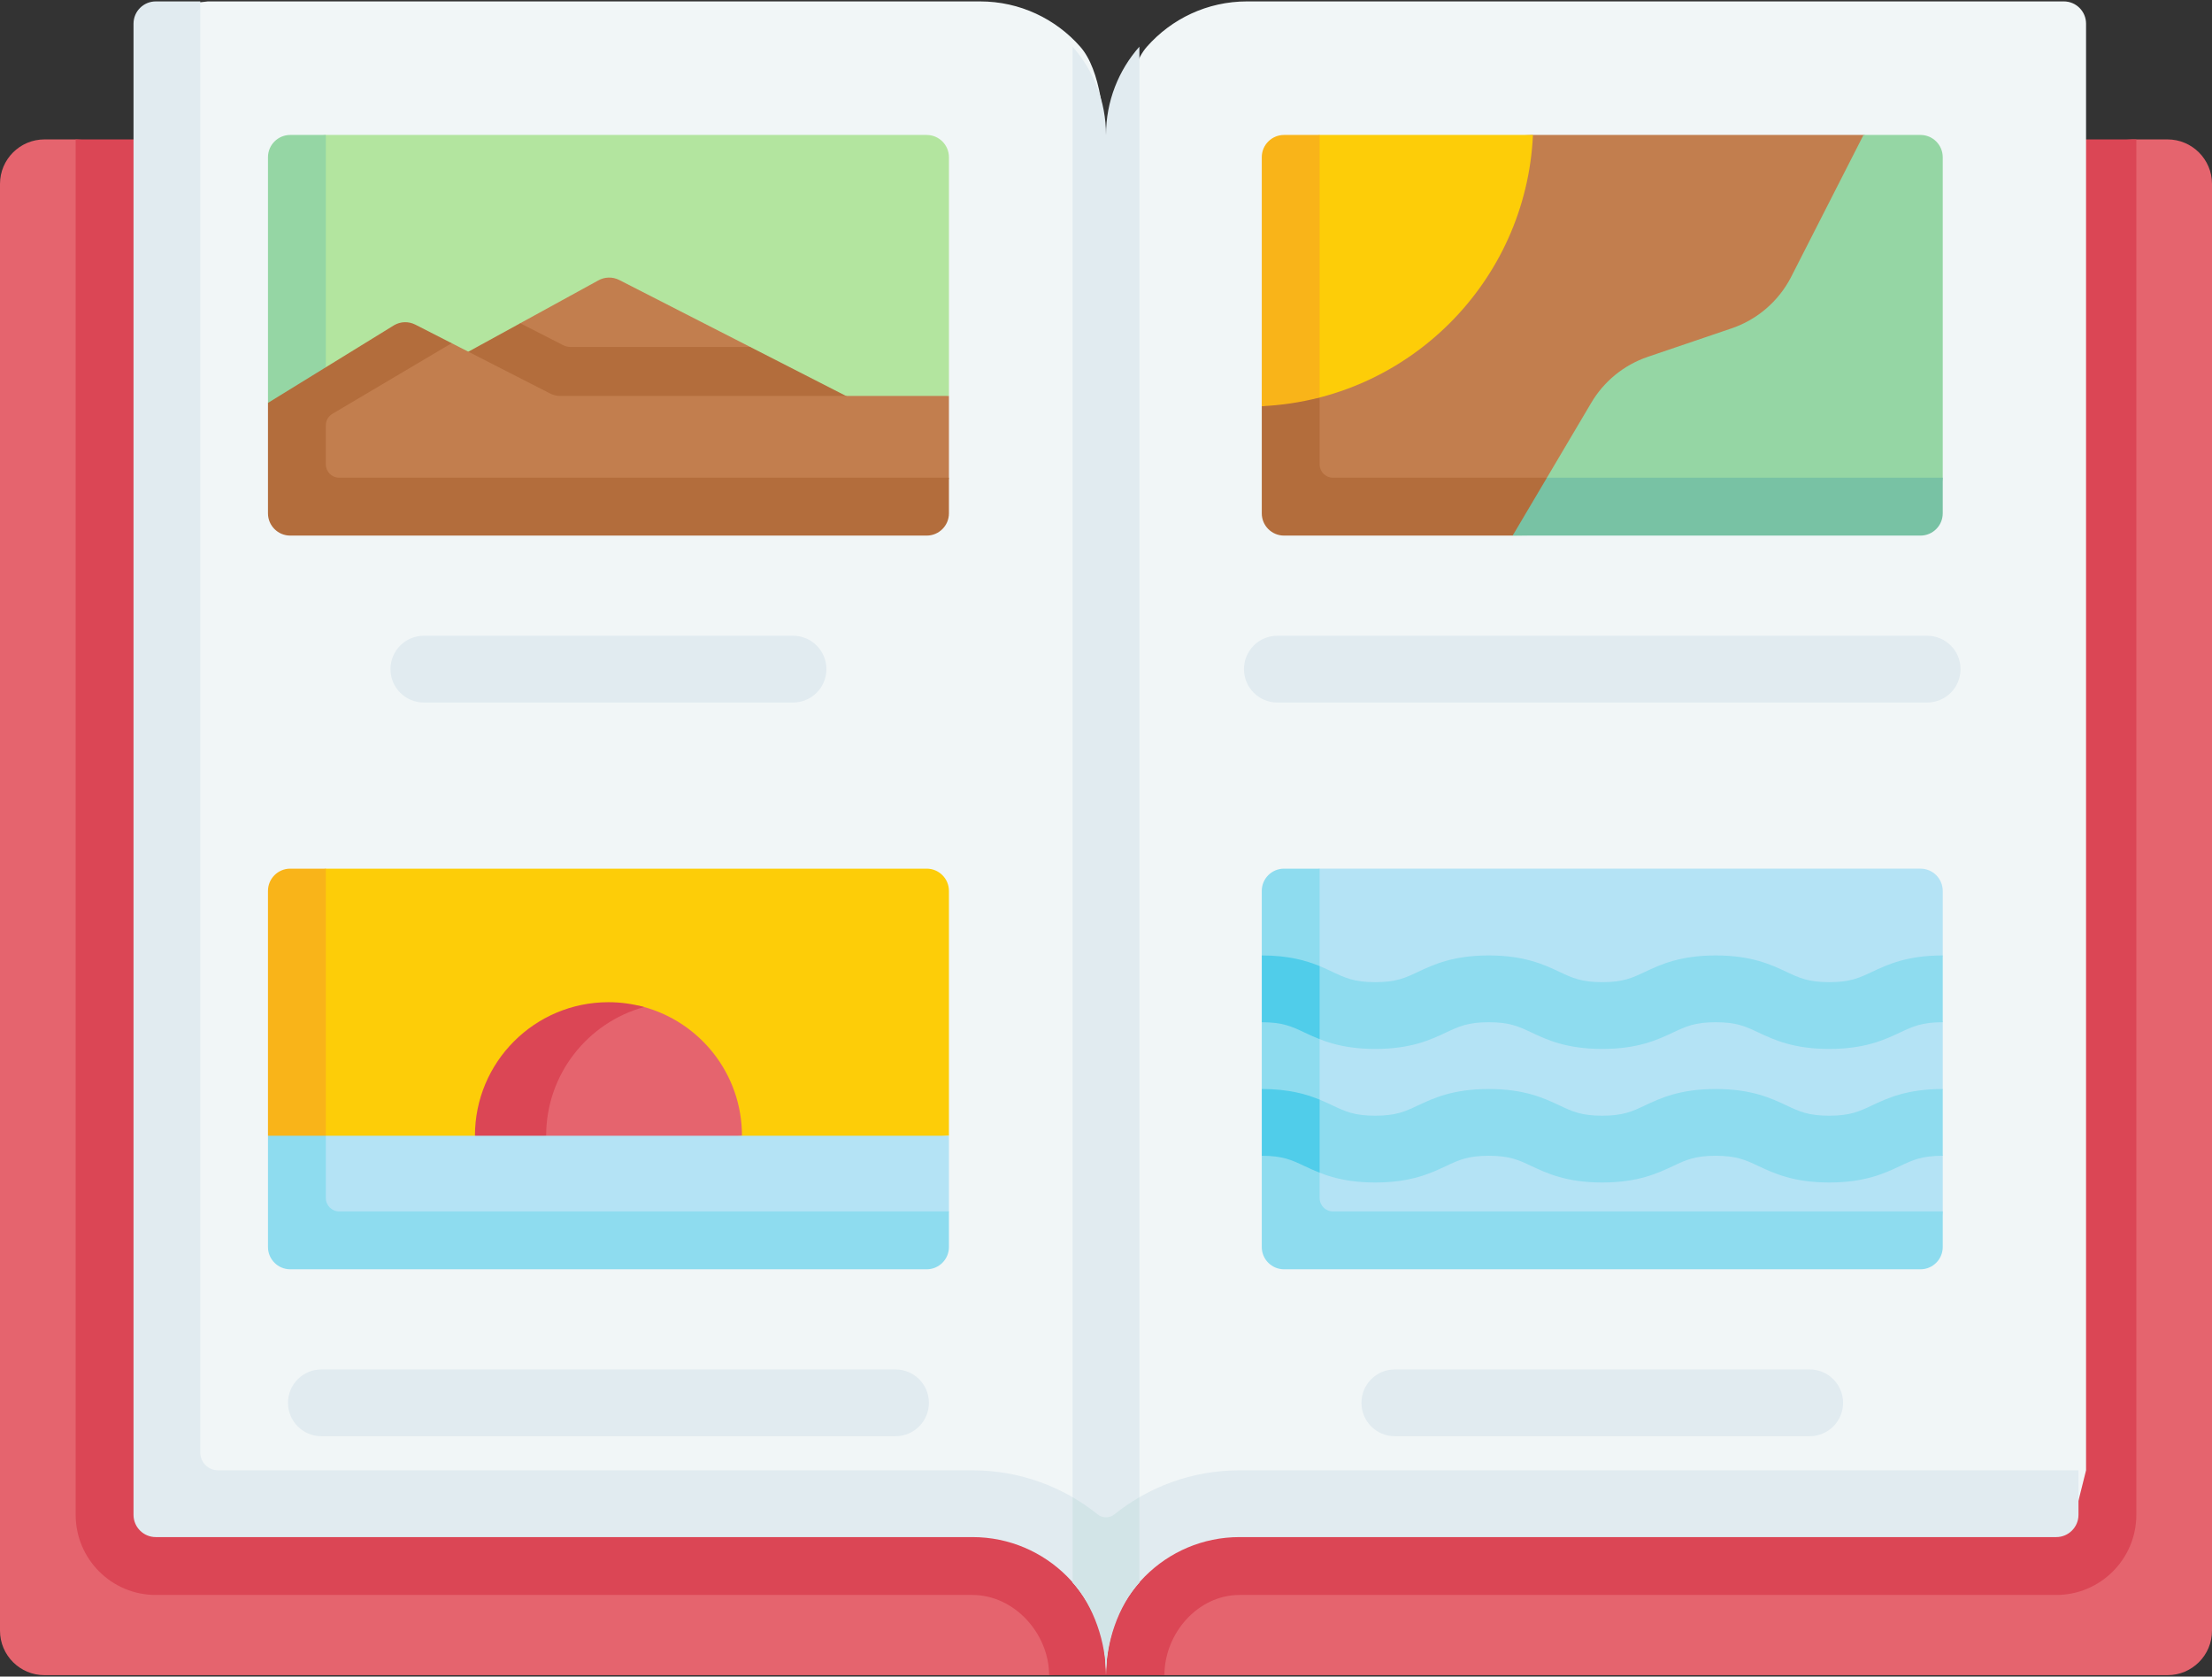 <?xml version="1.0" encoding="UTF-8"?>
<!-- Generated by Pixelmator Pro 3.4.3 -->
<svg width="512" height="388" viewBox="0 0 512 388" xmlns="http://www.w3.org/2000/svg">
    <rect x="0" y="0" width="512" height="388" fill="#333333" stroke="none"/>
    <g id="Group">
        <path id="Path" fill="#e5646e" stroke="none" d="M 501.698 387.674 L 269.524 387.674 L 256.067 385.562 L 242.827 387.674 L 10.302 387.674 C 4.612 387.674 0 383.062 0 377.372 L 0 42.563 C 0 36.874 4.612 32.262 10.302 32.262 L 17.513 32.262 L 256 48.317 L 493.577 32.262 L 501.698 32.262 C 507.388 32.262 512 36.874 512 42.563 L 512 377.372 C 512 383.062 507.388 387.674 501.698 387.674 Z"/>
        <path id="path1" fill="#db4655" stroke="none" d="M 494.487 32.262 L 494.487 350.567 C 494.487 360.797 486.163 369.11 475.944 369.11 L 286.905 369.11 C 277.253 369.11 269.524 378.011 269.524 387.674 L 242.827 387.674 C 242.827 378.011 234.747 369.11 225.095 369.11 L 36.056 369.11 C 25.827 369.11 17.513 360.797 17.513 350.567 L 17.513 32.262 Z"/>
        <path id="path2" fill="#f1f6f7" stroke="none" d="M 475.637 353.658 L 285.436 353.952 C 268.367 353.952 256 370.595 256 387.674 C 256 370.595 246.218 353.426 229.149 353.426 L 38.84 354.689 C 35.996 354.689 33.689 352.381 33.689 349.535 L 33.689 6.51 C 33.689 3.664 35.996 1.356 38.84 1.356 L 48.112 0.326 L 226.848 0.326 C 236.08 0.326 244.367 4.377 250.031 10.8 C 254.838 16.25 255.803 27.939 255.803 35.78 L 260.888 35.253 C 260.888 27.413 260.67 16.25 265.477 10.799 C 271.14 4.377 279.426 0.325 288.66 0.325 L 477.698 0.325 C 480.542 0.325 482.849 2.633 482.849 5.479 L 482.849 340.265 L 480.789 348.504 C 480.788 351.351 478.482 353.658 475.637 353.658 Z"/>
        <path id="path3" fill="#e1ebf0" stroke="none" d="M 481.095 340.265 L 481.095 350.567 C 481.095 353.411 478.788 355.718 475.944 355.718 L 286.905 355.718 C 269.835 355.718 256 369.563 256 386.644 C 256 378.104 252.539 370.367 246.945 364.773 C 241.351 359.179 233.624 355.718 225.095 355.718 L 36.056 355.718 C 33.212 355.718 30.905 353.411 30.905 350.567 L 30.905 5.477 C 30.905 2.633 33.212 0.326 36.056 0.326 L 46.358 0.326 L 46.358 336.144 C 46.358 338.42 48.203 340.265 50.479 340.265 L 225.095 340.265 C 236.043 340.265 246.123 344.086 254.067 350.463 C 255.2 351.371 256.8 351.371 257.933 350.463 C 265.877 344.086 275.957 340.265 286.905 340.265 Z"/>
        <g id="g1">
            <path id="path4" fill="#e1ebf0" stroke="none" d="M 263.726 10.803 L 263.726 366.195 C 258.915 371.644 256 378.804 256 386.644 C 256 378.804 253.085 371.644 248.274 366.195 L 248.274 10.803 C 253.085 16.253 256 23.412 256 31.252 C 256 23.412 258.915 16.253 263.726 10.803 Z"/>
        </g>
        <g id="g2">
            <path id="path5" fill="#d2e4e7" stroke="none" d="M 263.726 346.498 L 263.726 366.195 C 258.768 371.765 255.977 380.216 256 387.674 C 256.023 380.217 253.23 371.765 248.274 366.195 L 248.274 346.498 C 250.303 347.672 252.24 349.001 254.063 350.464 C 255.196 351.37 256.804 351.37 257.937 350.464 C 259.76 349.001 261.697 347.672 263.726 346.498 Z"/>
        </g>
        <path id="path6" fill="#b3e59f" stroke="none" d="M 219.645 36.382 L 219.645 91.631 L 206.354 94 L 128.362 93.516 C 127.558 93.516 126.765 93.32 126.044 92.96 L 95.7 77.457 C 94.144 76.674 92.3 76.725 90.806 77.601 L 62.027 93.238 L 63.093 84.966 L 63.057 37.412 C 63.057 34.569 65.365 32.262 68.208 32.262 L 75.42 31.231 L 214.494 31.231 C 217.337 31.231 219.645 33.539 219.645 36.382 Z"/>
        <path id="path7" fill="#fdcd08" stroke="none" d="M 219.645 206.177 L 219.645 262.837 L 141.474 268.556 L 65.197 262.837 L 63.444 207.886 C 63.444 205.043 65.751 202.735 68.595 202.735 L 75.42 201.026 L 214.494 201.026 C 217.337 201.026 219.645 203.333 219.645 206.177 Z"/>
        <path id="path8" fill="#c27e4e" stroke="none" d="M 441.06 121.175 L 299.969 119.827 C 297.125 119.827 294.818 117.52 294.818 114.676 L 294.665 39.265 C 294.665 36.42 296.971 34.114 299.816 34.114 L 354.825 31.231 L 431.337 31.231 L 441.433 33.434 C 444.277 33.434 446.583 35.74 446.583 38.585 L 446.211 116.024 C 446.211 118.869 443.905 121.175 441.06 121.175 Z"/>
        <path id="path9" fill="#95d6a4" stroke="none" d="M 449.674 36.382 L 449.674 110.555 L 448.644 117.767 C 448.644 120.61 446.336 122.918 443.493 122.918 L 350.128 123.948 L 368.259 93.32 C 371.205 88.273 375.872 84.461 381.414 82.576 L 400.792 75.993 C 406.705 73.984 411.609 69.781 414.504 64.249 L 431.337 31.231 L 444.523 31.231 C 447.366 31.231 449.674 33.539 449.674 36.382 Z"/>
        <path id="path10" fill="#b4e3f5" stroke="none" d="M 443.778 291.352 L 298.753 292.229 C 295.908 292.229 293.602 289.922 293.602 287.078 L 293.602 207.886 C 293.602 205.041 295.908 202.735 298.753 202.735 L 305.449 201.025 L 444.523 201.025 C 447.367 201.025 449.674 203.331 449.674 206.176 L 449.674 221.114 L 446.583 228.402 L 449.674 236.567 L 449.674 252.02 L 446.583 259.613 L 449.674 267.473 L 449.674 280.35 L 448.929 286.201 C 448.929 289.046 446.623 291.352 443.778 291.352 Z"/>
        <path id="path11" fill="#8edcef" stroke="none" d="M 449.674 280.35 L 449.674 288.591 C 449.674 291.436 447.367 293.742 444.523 293.742 L 297.207 293.742 C 294.363 293.742 292.056 291.436 292.056 288.591 L 292.056 267.473 L 295.783 259.613 L 292.056 252.02 L 292.056 236.567 L 295.783 228.402 L 292.056 221.114 L 292.056 206.177 C 292.056 203.332 294.363 201.026 297.207 201.026 L 305.449 201.026 L 305.449 277.259 C 305.449 278.966 306.832 280.35 308.539 280.35 Z"/>
        <g id="g3">
            <g id="g4">
                <path id="path12" fill="#e1ebf0" stroke="none" d="M 183.559 162.579 L 98.108 162.579 C 93.841 162.579 90.382 159.121 90.382 154.853 C 90.382 150.585 93.841 147.127 98.108 147.127 L 183.559 147.127 C 187.826 147.127 191.285 150.585 191.285 154.853 C 191.285 159.121 187.826 162.579 183.559 162.579 Z"/>
            </g>
            <g id="g5">
                <path id="path13" fill="#e1ebf0" stroke="none" d="M 207.281 332.373 L 74.387 332.373 C 70.12 332.373 66.661 328.915 66.661 324.647 C 66.661 320.378 70.12 316.92 74.387 316.92 L 207.281 316.92 C 211.548 316.92 215.007 320.378 215.007 324.647 C 215.007 328.915 211.548 332.373 207.281 332.373 Z"/>
            </g>
            <g id="g6">
                <path id="path14" fill="#e1ebf0" stroke="none" d="M 446.068 162.579 L 295.662 162.579 C 291.394 162.579 287.936 159.121 287.936 154.853 C 287.936 150.585 291.394 147.127 295.662 147.127 L 446.068 147.127 C 450.336 147.127 453.795 150.585 453.795 154.853 C 453.795 159.121 450.336 162.579 446.068 162.579 Z"/>
            </g>
            <g id="g7">
                <path id="path15" fill="#e1ebf0" stroke="none" d="M 418.878 332.373 L 322.852 332.373 C 318.583 332.373 315.125 328.915 315.125 324.647 C 315.125 320.378 318.583 316.92 322.852 316.92 L 418.878 316.92 C 423.146 316.92 426.604 320.378 426.604 324.647 C 426.604 328.915 423.146 332.373 418.878 332.373 Z"/>
            </g>
        </g>
        <path id="path16" fill="#c27e4e" stroke="none" d="M 210.738 99.256 L 177.772 85.403 L 173.658 80.3 L 143.298 64.779 C 141.758 64.012 139.937 64.064 138.443 64.918 L 120.416 74.804 L 115.961 81.195 L 93.253 89.699 Z"/>
        <path id="path17" fill="#b36d3c" stroke="none" d="M 210.734 99.254 L 93.252 89.704 L 120.418 74.808 L 130.28 79.848 C 130.861 80.144 131.503 80.299 132.155 80.299 L 173.658 80.299 Z"/>
        <path id="path18" fill="#e5646e" stroke="none" d="M 171.738 262.836 C 171.738 248.45 161.91 236.361 148.602 232.915 C 146.119 232.272 143.17 233.092 140.487 233.092 C 123.418 233.092 111.207 246.519 111.207 263.588 L 140.836 266.628 Z"/>
        <path id="path19" fill="#db4655" stroke="none" d="M 149.078 233.054 C 136.015 236.649 126.414 248.62 126.414 262.837 L 114.296 265.4 L 109.931 262.837 C 109.931 245.767 123.766 231.931 140.836 231.931 C 143.69 231.931 146.451 232.323 149.078 233.054 Z"/>
        <path id="path20" fill="#fdcd08" stroke="none" d="M 354.825 31.231 C 353.259 65.186 326.011 92.434 292.056 94 L 293.602 38.585 C 293.602 35.742 295.909 33.434 298.753 33.434 L 305.449 31.231 Z"/>
        <g id="g8">
            <path id="path21" fill="#8edcef" stroke="none" d="M 449.674 252.02 L 449.674 267.473 C 444.832 267.473 442.731 268.461 439.825 269.832 C 436.21 271.531 431.697 273.654 423.404 273.654 C 415.111 273.654 410.599 271.531 406.973 269.832 C 404.068 268.461 401.966 267.473 397.125 267.473 C 392.293 267.473 390.191 268.461 387.286 269.832 C 383.66 271.531 379.158 273.654 370.865 273.654 C 362.562 273.654 358.06 271.531 354.434 269.832 C 351.529 268.461 349.437 267.473 344.596 267.473 C 339.754 267.473 337.652 268.461 334.747 269.832 C 331.121 271.531 326.619 273.654 318.326 273.654 C 310.033 273.654 305.521 271.531 301.905 269.832 C 299 268.461 296.898 267.473 292.056 267.473 L 296.133 259.263 L 292.056 252.02 C 300.349 252.02 304.861 254.142 308.477 255.842 C 311.383 257.212 313.484 258.201 318.326 258.201 C 323.168 258.201 325.259 257.212 328.164 255.842 C 331.79 254.142 336.303 252.02 344.596 252.02 C 352.889 252.02 357.39 254.142 361.017 255.842 C 363.922 257.212 366.023 258.201 370.865 258.201 C 375.697 258.201 377.798 257.212 380.703 255.842 C 384.33 254.142 388.832 252.02 397.125 252.02 C 405.428 252.02 409.93 254.142 413.556 255.842 C 416.461 257.212 418.563 258.201 423.404 258.201 C 428.246 258.201 430.348 257.212 433.253 255.842 C 436.869 254.142 441.381 252.02 449.674 252.02 Z"/>
        </g>
        <g id="g9">
            <path id="path22" fill="#8edcef" stroke="none" d="M 449.674 221.114 L 449.674 236.567 C 444.832 236.567 442.731 237.556 439.825 238.926 C 436.21 240.626 431.697 242.748 423.404 242.748 C 415.111 242.748 410.599 240.626 406.973 238.926 C 404.068 237.556 401.966 236.567 397.125 236.567 C 392.293 236.567 390.191 237.556 387.286 238.926 C 383.66 240.626 379.158 242.748 370.865 242.748 C 362.562 242.748 358.06 240.626 354.434 238.926 C 351.529 237.556 349.437 236.567 344.596 236.567 C 339.754 236.567 337.652 237.556 334.747 238.926 C 331.121 240.626 326.619 242.748 318.326 242.748 C 310.033 242.748 305.521 240.626 301.905 238.926 C 299 237.556 296.898 236.567 292.056 236.567 L 295.958 228.226 L 292.056 221.114 C 300.349 221.114 304.861 223.237 308.477 224.936 C 311.383 226.306 313.484 227.295 318.326 227.295 C 323.168 227.295 325.259 226.306 328.164 224.936 C 331.79 223.237 336.303 221.114 344.596 221.114 C 352.889 221.114 357.39 223.237 361.017 224.936 C 363.922 226.306 366.023 227.295 370.865 227.295 C 375.697 227.295 377.798 226.306 380.703 224.936 C 384.33 223.237 388.832 221.114 397.125 221.114 C 405.428 221.114 409.93 223.237 413.556 224.936 C 416.461 226.306 418.563 227.295 423.404 227.295 C 428.246 227.295 430.348 226.306 433.253 224.936 C 436.869 223.237 441.381 221.114 449.674 221.114 Z"/>
        </g>
        <g id="g10">
            <path id="path23" fill="#50cdea" stroke="none" d="M 305.449 254.482 L 305.449 271.398 C 304.14 270.882 302.987 270.336 301.905 269.832 C 299 268.461 296.898 267.473 292.056 267.473 L 292.056 252.02 C 298.207 252.02 302.286 253.184 305.449 254.482 Z"/>
        </g>
        <g id="g11">
            <path id="path24" fill="#50cdea" stroke="none" d="M 305.449 223.576 L 305.449 240.492 C 304.14 239.977 302.987 239.431 301.905 238.926 C 299 237.556 296.898 236.567 292.056 236.567 L 292.056 221.114 C 298.207 221.114 302.286 222.278 305.449 223.576 Z"/>
        </g>
        <path id="path25" fill="#c27e4e" stroke="none" d="M 219.645 91.631 L 219.645 110.555 L 218.344 117.339 C 218.344 120.182 216.036 122.49 213.193 122.49 L 68.723 122.84 C 65.88 122.84 63.572 120.533 63.572 117.689 L 64.32 93.999 L 91.223 77.321 C 92.716 76.445 94.56 76.393 96.116 77.176 L 104.543 79.421 L 127.351 91.074 C 128.072 91.434 128.865 91.63 129.669 91.63 L 219.645 91.63 Z"/>
        <path id="path26" fill="#95d6a4" stroke="none" d="M 75.42 31.231 L 75.42 84.997 L 68.723 93.238 L 62.027 93.238 L 62.027 36.382 C 62.027 33.539 64.335 31.231 67.178 31.231 Z"/>
        <path id="path27" fill="#b36d3c" stroke="none" d="M 75.42 107.465 L 75.42 98.431 C 75.42 97.339 75.995 96.329 76.935 95.772 L 104.543 79.423 L 96.116 75.117 C 94.56 74.334 92.716 74.386 91.223 75.261 L 62.027 93.238 L 62.027 104.601 L 62.027 118.797 C 62.027 121.641 64.334 123.948 67.178 123.948 L 214.494 123.948 C 217.338 123.948 219.645 121.641 219.645 118.797 L 219.645 110.555 L 78.51 110.555 C 76.803 110.555 75.42 109.172 75.42 107.465 Z"/>
        <path id="path28" fill="#b36d3c" stroke="none" d="M 358.06 110.555 L 357.024 117.251 L 350.128 123.948 L 297.207 123.948 C 294.363 123.948 292.056 121.641 292.056 118.797 L 292.056 94 C 294.359 93.892 296.518 89.685 298.753 89.349 C 300.987 89.013 303.296 92.548 305.449 91.991 L 305.449 107.465 C 305.449 109.172 306.832 110.555 308.539 110.555 Z"/>
        <path id="path29" fill="#78c2a4" stroke="none" d="M 449.674 110.555 L 449.674 118.797 C 449.674 121.64 447.366 123.948 444.523 123.948 L 350.128 123.948 L 358.06 110.555 Z"/>
        <path id="path30" fill="#f9b419" stroke="none" d="M 305.449 31.231 L 305.449 91.991 C 301.143 93.104 296.661 93.784 292.056 94 L 292.056 36.382 C 292.056 33.539 294.364 31.231 297.207 31.231 Z"/>
        <path id="path31" fill="#b4e3f5" stroke="none" d="M 219.645 262.837 L 219.645 280.35 L 217.581 287.078 C 217.581 289.921 215.274 292.229 212.431 292.229 L 69.235 291.243 C 66.392 291.243 64.084 288.935 64.084 286.092 L 63.444 264.173 L 75.42 262.837 Z"/>
        <path id="path32" fill="#8edcef" stroke="none" d="M 219.645 280.35 L 219.645 288.591 C 219.645 291.436 217.338 293.742 214.494 293.742 L 67.178 293.742 C 64.334 293.742 62.027 291.436 62.027 288.591 L 62.027 262.837 L 68.723 259.965 L 75.42 262.837 L 75.42 277.259 C 75.42 278.966 76.803 280.35 78.51 280.35 Z"/>
        <path id="path33" fill="#f9b419" stroke="none" d="M 75.42 201.026 L 75.42 262.837 L 62.027 262.837 L 62.027 206.177 C 62.027 203.333 64.335 201.026 67.178 201.026 Z"/>
    </g>
</svg>
